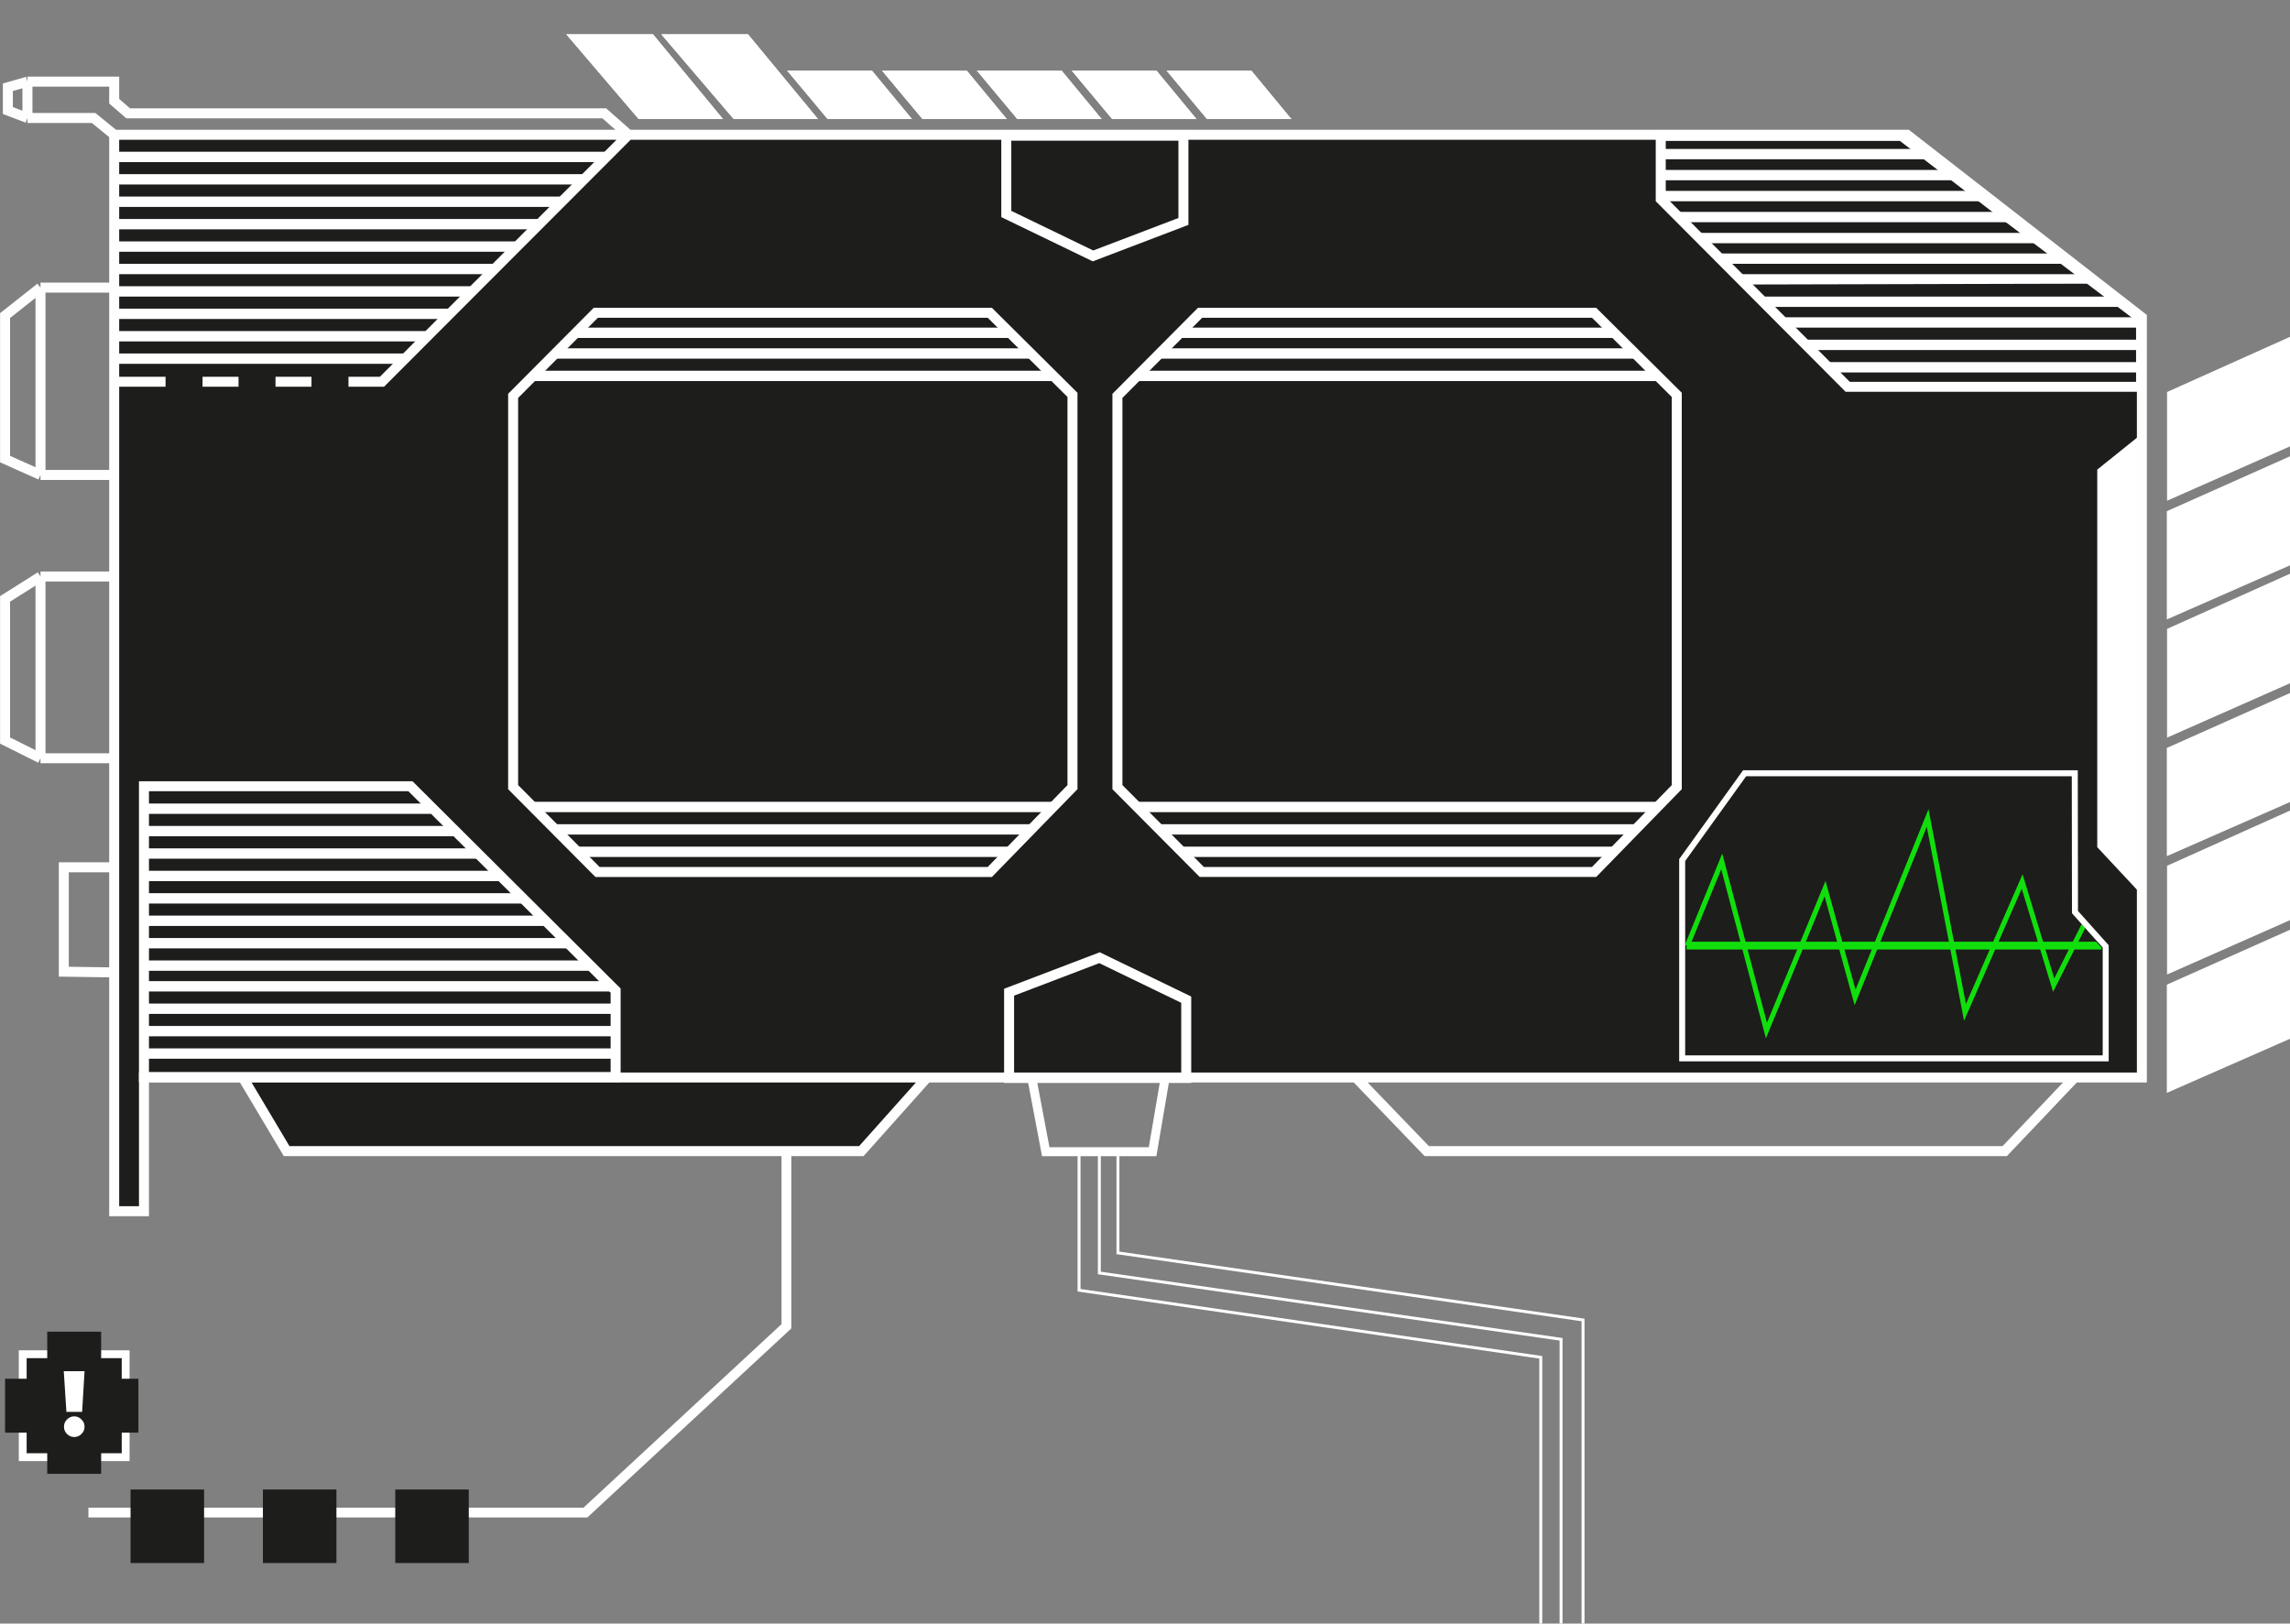 <svg width="1354" height="960" viewBox="0 0 1354 960" fill="none" xmlns="http://www.w3.org/2000/svg">
<rect x="0" y="0" width="1354" height="960" fill="#808080" stroke="none"/>
<path d="M661 681L661 740.815L936 780.477L936 815.775L936 1084" stroke="white" stroke-width="1.73"/>
<path d="M650.005 682.5L650.005 752.696L923.005 791.914L923.005 826.815L923.005 1084" stroke="white" stroke-width="1.73"/>
<path d="M638.005 682L638.005 762.904L911.005 802.568L911.005 837.867L911.005 1084" stroke="white" stroke-width="1.73"/>
<path d="M1281.31 576.215L1281.31 511.92L1354 479.292L1354 544.067L1281.31 576.215Z" fill="white"/>
<path d="M1281.17 646.215L1281.17 582.227L1354 549.755L1354 614.221L1281.17 646.215Z" fill="white"/>
<path d="M1281.31 436.151L1281.31 371.856L1354 339.229L1354 404.003L1281.31 436.151Z" fill="white"/>
<path d="M1281.17 506.241L1281.17 442.252L1354 409.78L1354 474.246L1281.17 506.241Z" fill="white"/>
<path d="M1281.31 296.086L1281.31 231.791L1354 199.164L1354 263.939L1281.31 296.086Z" fill="white"/>
<path d="M1281.17 366.266L1281.17 302.277L1354 269.805L1354 334.271L1281.17 366.266Z" fill="white"/>
<path d="M386.087 20.278L427.508 70.422L377.659 70.422L334.825 20.278L386.087 20.278Z" fill="white"/>
<path d="M386.087 20.278L427.508 70.422L377.659 70.422L334.825 20.278L386.087 20.278Z" fill="white"/>
<path d="M442.269 20.278L483.689 70.422L433.84 70.422L391.007 20.278L442.269 20.278Z" fill="white"/>
<path d="M442.269 20.278L483.689 70.422L433.84 70.422L391.007 20.278L442.269 20.278Z" fill="white"/>
<path d="M515.523 41.743L539.201 70.399L489.352 70.399L465.431 41.743L515.523 41.743Z" fill="white"/>
<path d="M515.523 41.743L539.201 70.399L489.352 70.399L465.431 41.743L515.523 41.743Z" fill="white"/>
<path d="M571.6 41.743L595.278 70.399L545.429 70.399L521.508 41.742L571.6 41.743Z" fill="white"/>
<path d="M571.6 41.743L595.278 70.399L545.429 70.399L521.508 41.742L571.6 41.743Z" fill="white"/>
<path d="M627.686 41.743L651.364 70.399L601.515 70.399L577.594 41.743L627.686 41.743Z" fill="white"/>
<path d="M627.686 41.743L651.364 70.399L601.515 70.399L577.594 41.743L627.686 41.743Z" fill="white"/>
<path d="M683.763 41.742L707.441 70.398L657.592 70.398L633.671 41.742L683.763 41.742Z" fill="white"/>
<path d="M683.763 41.742L707.441 70.398L657.592 70.398L633.671 41.742L683.763 41.742Z" fill="white"/>
<path d="M739.849 41.742L763.527 70.398L713.678 70.398L689.757 41.742L739.849 41.742Z" fill="white"/>
<path d="M739.849 41.742L763.527 70.398L713.678 70.398L689.757 41.742L739.849 41.742Z" fill="white"/>
<path d="M464.98 680.466L464.98 784.223L346.152 894.356L52.27 894.356" stroke="white" stroke-width="5.796"/>
<rect x="77.193" y="880.736" width="43.474" height="43.474" fill="#1D1D1B"/>
<rect x="155.448" y="880.736" width="43.474" height="43.474" fill="#1D1D1B"/>
<rect x="233.701" y="880.734" width="43.474" height="43.474" fill="#1D1D1B"/>
<rect x="13.433" y="800.744" width="60.863" height="60.863" fill="#1D1D1B" stroke="white" stroke-width="4.637"/>
<rect x="27.921" y="787.413" width="31.881" height="22.027" fill="#1D1D1B"/>
<rect x="59.804" y="847.117" width="31.881" height="22.027" transform="rotate(-90 59.804 847.117)" fill="#1D1D1B"/>
<rect x="59.804" y="871.462" width="31.881" height="22.027" transform="rotate(180 59.804 871.462)" fill="#1D1D1B"/>
<rect x="25.02" y="815.236" width="31.881" height="22.027" transform="rotate(90 25.02 815.236)" fill="#1D1D1B"/>
<path d="M48.559 834.831L39.262 834.831L37.713 810.787L49.993 810.787L48.559 834.831ZM48.157 847.915C46.971 849.101 45.556 849.694 43.91 849.694C42.266 849.694 40.831 849.101 39.607 847.915C38.421 846.691 37.828 845.256 37.828 843.611C37.828 841.928 38.421 840.493 39.607 839.308C40.831 838.083 42.266 837.471 43.91 837.471C45.556 837.471 46.971 838.083 48.157 839.308C49.381 840.493 49.993 841.928 49.993 843.611C49.993 845.256 49.381 846.691 48.157 847.915Z" fill="white"/>
<path d="M67.517 79.682L67.517 294.416L67.517 351.617L67.517 340.893L67.517 448.353L67.517 512.829L67.517 574.973L67.517 637.117L67.517 716.176L85.128 716.176L85.128 637.117L548.14 637.117L143.556 637.117L169.463 680.634L509.289 680.634L548.14 637.117L143.556 637.117L801.693 637.117L1226.67 637.117L1266.42 637.117L1266.42 187.67L1127.62 79.682L371.649 79.682L67.517 79.682Z" fill="#1D1D1B"/>
<path d="M67.517 79.682L67.517 294.416L67.517 351.617L67.517 340.893M67.517 79.682L371.649 79.682M67.517 79.682L67.517 170.059L23.945 170.059M67.517 79.682L55.362 69.763L16.228 69.763M143.556 637.117L169.463 680.634L509.289 680.634L548.14 637.117M143.556 637.117L548.14 637.117M143.556 637.117L801.693 637.117M371.649 79.682L357.3 67.004L75.758 67.004L67.517 59.844L67.517 48.271L16.228 48.271M371.649 79.682L1127.62 79.682L1266.42 187.67L1266.42 637.117L1226.67 637.117M371.649 79.682L225.851 225.718L67.517 225.718L67.517 280.826L23.945 280.826M16.228 48.271L16.228 69.763M16.228 48.271L4.653 51.578L4.653 65.354L16.228 69.763M67.517 448.353L67.517 340.893M67.517 448.353L23.945 448.353M67.517 448.353L67.517 512.829M548.14 637.117L85.128 637.117L85.128 716.176L67.517 716.176L67.517 637.117L67.517 574.973M23.945 170.059L23.945 274.213L23.945 280.826M23.945 170.059L2.999 186.591L2.999 271.457L23.945 280.826M67.517 340.893L23.945 340.893M23.945 340.893L23.945 448.353M23.945 340.893L2.999 354.119L2.999 437.883L23.945 448.353M67.517 512.829L37.725 512.829L37.725 569.039L37.725 574.55L67.517 574.973M67.517 512.829L67.517 574.973M801.693 637.117L843.585 680.634L1185.33 680.634L1226.67 637.117M801.693 637.117L1226.67 637.117" stroke="#FFFEFE" stroke-width="5.91"/>
<path d="M1240.04 277.67L1263.55 258.781L1263.55 526.125L1240.04 500.94L1240.04 277.67Z" fill="white"/>
<path d="M1265.94 188.231L1185.06 126.974L1124.37 80.375L981.945 80.375L981.945 117.76L1092.48 228.713L1265.94 228.713L1265.94 188.231Z" stroke="white" stroke-width="5.91"/>
<path d="M85.125 545.899L85.125 636.827L363.999 636.827L363.999 585.741L242.671 464.891L85.125 464.891L85.125 545.899Z" stroke="white" stroke-width="5.91"/>
<rect x="84.636" y="593.387" width="279.361" height="6.117" fill="white"/>
<rect x="84.636" y="606.642" width="279.361" height="6.117" fill="white"/>
<rect x="84.636" y="619.897" width="279.361" height="6.117" fill="white"/>
<rect x="84.636" y="554.644" width="250.813" height="6.117" fill="white"/>
<rect x="84.636" y="567.899" width="264.068" height="6.117" fill="white"/>
<path d="M997.646 559.135L1018.01 509.324L1031.22 559.326L1044.44 609.328L1079.1 525.417L1096.86 589.787L1139.75 483.652L1161.84 598.6L1195.64 521.202L1214.27 582.507L1232.03 547.257" stroke="#11DF0D" stroke-width="2.955"/>
<path d="M994.614 561.808L994.614 625.803L1245.03 625.803L1245.03 559.6L1226.87 539.318L1226.75 457.213L1031.54 457.213L994.614 508.557L994.614 561.808Z" stroke="white" stroke-width="3.546"/>
<path d="M997.211 556.835L1239.4 556.835L1242.43 560.283L1242.43 561.433L997.211 561.433L997.211 556.835Z" fill="#11DF0D"/>
<rect x="84.636" y="580.134" width="276.302" height="6.117" fill="white"/>
<path d="M84.636 541.39L322.195 541.39L322.195 547.508L84.636 547.508L84.636 541.39Z" fill="white"/>
<path d="M84.636 475.119L254.903 475.119L254.903 481.236L84.636 481.236L84.636 475.119Z" fill="white"/>
<path d="M70.358 89.721L357.876 89.721L357.876 95.839L70.358 95.839L70.358 89.721Z" fill="white"/>
<path d="M70.358 102.976L344.622 102.976L344.622 109.093L70.358 109.093L70.358 102.976Z" fill="white"/>
<path d="M70.358 116.23L331.367 116.23L331.367 122.348L70.358 122.348L70.358 116.23Z" fill="white"/>
<path d="M70.358 129.484L318.113 129.484L318.113 135.602L70.358 135.602L70.358 129.484Z" fill="white"/>
<path d="M70.358 142.739L304.859 142.739L304.859 148.856L70.358 148.856L70.358 142.739Z" fill="white"/>
<path d="M70.358 155.994L291.604 155.994L291.604 162.111L70.358 162.111L70.358 155.994Z" fill="white"/>
<path d="M70.358 169.248L278.35 169.248L278.35 175.365L70.358 175.365L70.358 169.248Z" fill="white"/>
<path d="M70.358 182.502L265.096 182.502L265.096 188.619L70.358 188.619L70.358 182.502Z" fill="white"/>
<path d="M70.358 195.756L251.841 195.756L251.841 201.874L70.358 201.874L70.358 195.756Z" fill="white"/>
<path d="M70.358 209.011L238.587 209.011L238.587 215.128L70.358 215.128L70.358 209.011Z" fill="white"/>
<path d="M83.616 488.372L269.177 488.372L269.177 494.489L83.616 494.489L83.616 488.372Z" fill="white"/>
<path d="M83.616 501.626L283.451 501.626L283.451 507.744L83.616 507.744L83.616 501.626Z" fill="white"/>
<path d="M83.616 514.881L295.686 514.881L295.686 520.998L83.616 520.998L83.616 514.881Z" fill="white"/>
<path d="M83.616 528.135L308.94 528.135L308.94 534.253L83.616 534.253L83.616 528.135Z" fill="white"/>
<path d="M1042.01 175.366L1252.35 175.366L1257.14 181.483L1042.01 181.483L1042.01 175.366Z" fill="white"/>
<rect x="1055.26" y="187.6" width="211.05" height="6.117" fill="white"/>
<rect x="1067.5" y="200.855" width="198.815" height="6.117" fill="white"/>
<rect x="1080.75" y="214.108" width="185.561" height="6.117" fill="white"/>
<path d="M594.99 126.525L594.99 80.234L699.719 80.234L699.719 130.933L646.252 151.323L594.99 126.525Z" stroke="white" stroke-width="5.91"/>
<path d="M701.371 591.088L701.371 637.379L596.642 637.379L596.642 586.68L650.109 566.29L701.371 591.088Z" stroke="white" stroke-width="5.91"/>
<path d="M1017.54 149.876L1220.45 149.876L1228.59 155.994L1020.73 155.994L1017.54 149.876Z" fill="white"/>
<path d="M1029.78 162.11L1236.91 162.11L1241.85 167.718L1031.81 168.228L1029.78 162.11Z" fill="white"/>
<path d="M1001.45 137.702L1198.3 137.702L1205.34 143.82L1004.96 143.82L1001.45 137.702Z" fill="white"/>
<path d="M981.673 112.879L1167.81 112.879L1172.83 118.996L983.716 118.996L981.673 112.879Z" fill="white"/>
<path d="M991.396 125.292L1185.24 125.292L1188.79 131.409L993.439 131.409L991.396 125.292Z" fill="white"/>
<path d="M981.945 100.467L1151.09 100.467L1156.29 106.584L981.945 106.584L981.945 100.467Z" fill="white"/>
<path d="M981.945 88.06L1134.85 88.06L1140.63 94.177L981.945 94.177L981.945 88.06Z" fill="white"/>
<path d="M303.397 465.43L303.397 234.086L352.27 184.943L585.241 184.943L634.12 233.479L634.12 465.43L585.241 515.59L353.289 515.59L303.397 465.43Z" fill="#1D1D1B" stroke="white" stroke-width="5.913"/>
<path d="M340.547 193.716L596.458 193.716L596.458 199.833L340.547 199.833L340.547 193.716Z" fill="white"/>
<path d="M340.547 500.605L596.458 500.605L596.458 506.722L340.547 506.722L340.547 500.605Z" fill="white"/>
<path d="M327.294 487.351L609.714 487.351L609.714 493.468L327.294 493.468L327.294 487.351Z" fill="white"/>
<path d="M315.055 474.097L621.944 474.097L621.944 480.215L315.055 480.215L315.055 474.097Z" fill="white"/>
<path d="M327.294 205.951L608.694 205.951L608.694 212.068L327.294 212.068L327.294 205.951Z" fill="white"/>
<path d="M315.055 219.206L621.944 219.206L621.944 225.323L315.055 225.323L315.055 219.206Z" fill="white"/>
<path d="M660.694 465.429L660.694 234.085L709.567 184.942L942.538 184.942L991.417 233.478L991.417 465.429L942.538 515.589L710.586 515.589L660.694 465.429Z" fill="#1D1D1B" stroke="white" stroke-width="5.913"/>
<path d="M697.844 193.715L953.755 193.715L953.755 199.832L697.844 199.832L697.844 193.715Z" fill="white"/>
<path d="M697.844 500.605L953.755 500.605L953.755 506.722L697.844 506.722L697.844 500.605Z" fill="white"/>
<path d="M684.585 487.351L967.005 487.351L967.005 493.468L684.585 493.468L684.585 487.351Z" fill="white"/>
<path d="M672.352 474.097L979.241 474.097L979.241 480.215L672.352 480.215L672.352 474.097Z" fill="white"/>
<path d="M684.585 205.951L965.985 205.951L965.985 212.068L684.585 212.068L684.585 205.951Z" fill="white"/>
<path d="M672.352 219.205L979.241 219.205L979.241 225.322L672.352 225.322L672.352 219.205Z" fill="white"/>
<rect x="97.889" y="219.851" width="21.867" height="13.593" fill="#1D1D1B"/>
<rect x="141.033" y="219.851" width="21.867" height="13.593" fill="#1D1D1B"/>
<rect x="184.176" y="219.85" width="21.867" height="13.593" fill="#1D1D1B"/>
<path d="M681.492 680.994L688.974 637.001L609.998 637.001L618.312 680.994L681.492 680.994Z" stroke="white" stroke-width="5.3"/>
</svg>
